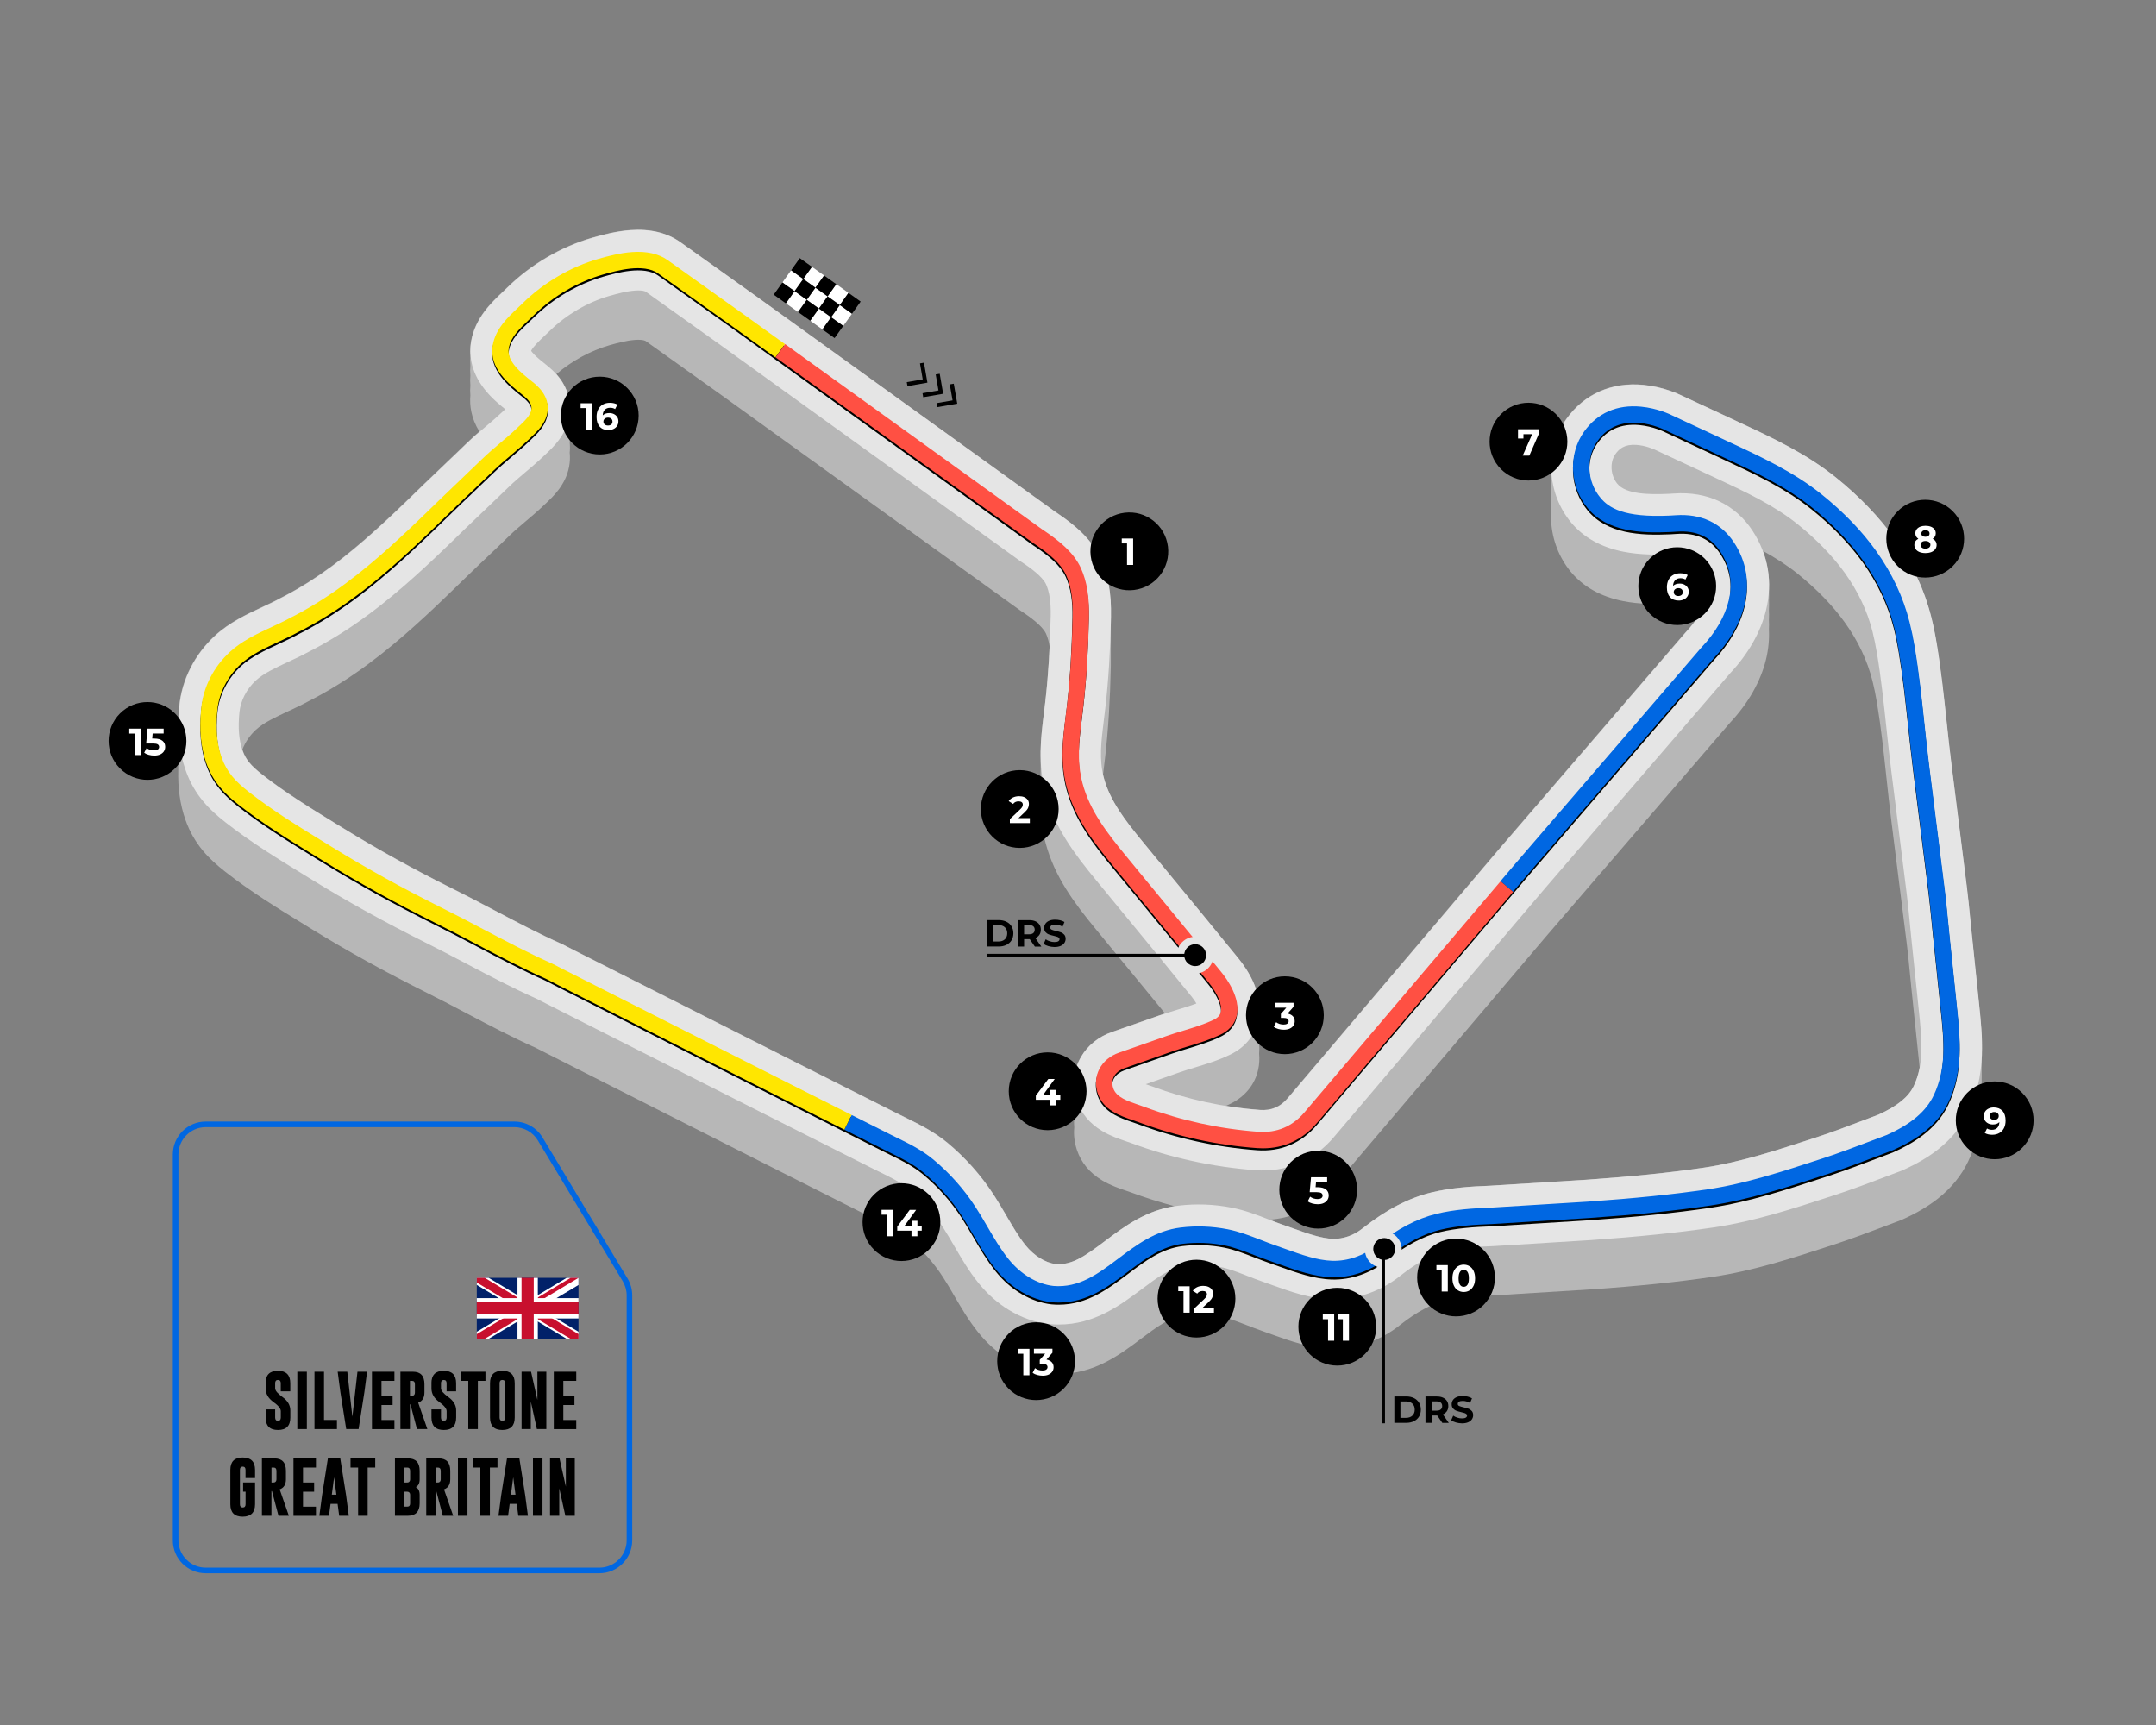 <?xml version="1.0" encoding="utf-8"?>
<!-- Generator: Adobe Illustrator 27.7.0, SVG Export Plug-In . SVG Version: 6.00 Build 0)  -->
<svg version="1.1" id="ëÎÓÈ_1" xmlns="http://www.w3.org/2000/svg" xmlns:xlink="http://www.w3.org/1999/xlink" x="0px" y="0px"
	 viewBox="0 0 5000 4000" style="enable-background:new 0 0 5000 4000;" xml:space="preserve">
<rect x="0" y="0" width="5000" height="4000" fill="#808080" stroke="none"/>
<style type="text/css">
	.st0{fill:#B7B7B7;}
	.st1{fill:#E5E5E5;}
	.st2{fill:#000200;}
	.st3{fill:#FFFFFF;}
	.st4{fill:#0067E2;}
	.st5{fill:#FFE600;}
	.st6{fill:#FF5043;}
	.st7{clip-path:url(#SVGID_00000161613672225493594700000016135229204045065109_);}
	.st8{fill:#012169;}
	.st9{clip-path:url(#SVGID_00000141441864914868451110000003207274951482431896_);}
	.st10{fill:#C8102E;}
</style>
<g>
	<g>
		<path class="st0" d="M4596,2439.2c0.9-38.1-3-75.5-6.7-111.6l-17.5-168.1c-1.1-10.8-2.2-21.9-3.3-32.7
			c-2.2-22.3-4.4-45.3-7.3-68.3c-10.8-86.9-22.6-180.8-36-287c-4.2-32.9-7.8-66.8-11.3-99.5c-6.3-58.7-12.8-119.5-22.8-179.6
			c-3.8-22.8-8-43.3-12.9-62.7c-16.3-64.3-45.1-125.6-85.6-182.2c-35.4-49.5-80.9-96.8-135.1-140.5c-68.7-55.4-146.8-91.8-222.4-127
			c-9.4-4.4-19-8.9-28.4-13.3c-16.9-8-34-15.9-50.6-23.5c-18.4-8.5-37.3-17.3-55.8-26c-8.4-4.1-44.3-20.8-89.7-25
			c-73.4-6.9-136.6,21-178,78.6c-25.1,35-37.6,78.7-35.3,122.9c0,0.3,0,0.6,0.1,0.9c-0.4,7.3-0.5,14.7-0.1,22.1c0,0.3,0,0.6,0.1,0.9
			c-0.4,7.3-0.5,14.7-0.1,22.1c0,0.3,0,0.6,0.1,0.9c-0.4,7.3-0.5,14.7-0.1,22.1c0,0.3,0,0.6,0.1,0.9c-0.4,7.3-0.5,14.7-0.1,22.1
			c0,0.3,0,0.6,0.1,0.9c-0.4,7.3-0.5,14.7-0.1,22.1c2.3,42.8,18.4,84.4,45.4,117.1c28.9,34.9,69.8,57.8,121.7,68.1
			c39.5,7.8,78.7,7.3,111.9,5.7c5.1-0.2,10.3-0.5,15.6-0.9c30.2-2.2,43.6,7.7,52.4,19.7c-8.8,16.1-20.7,32.1-35,47.3l-1.1,1.2
			l-432.4,502.3l-0.3,0.4c-20,23.5-488.8,575.9-489.4,576.6c-17.5,20.6-38,29.3-64.7,27.3c-26.1-1.9-52.2-5-78.1-9.2
			c3.4-1.5,6.8-3.1,10.2-4.8c33.9-16.6,56.8-44.7,64.3-79.1c2.8-12.7,3.3-25.2,2.2-37.3c0.7-7.8,0.7-15.5,0-23
			c0.7-7.8,0.7-15.5,0-23c0.7-7.8,0.7-15.5,0-23c0.7-7.8,0.7-15.5,0-23c5.1-53.9-27.3-103.2-48.2-128.9
			c-50.1-61.5-95.4-116.9-138.5-169.1c-16.6-20.2-33.3-40.4-49.9-60.6c-11.1-13.5-22.3-27-33.4-40.6c-41.2-50-76.5-95.8-90.6-148.9
			c-0.5-2-1-4-1.5-6c0.6-4.6,1.1-9.2,1.7-13.9c1.1-9.1,2.3-18.5,3.4-28.1c7.2-63.3,11.5-132.1,13.1-210.4c0.1-7.3,0.1-14.3,0-21.2
			c0-0.6,0-1.2,0-1.8c0.1-7.3,0.1-14.3,0-21.2c0-0.6,0-1.2,0-1.8c0.1-7.3,0.1-14.3,0-21.2c0-0.6,0-1.2,0-1.8
			c0.1-7.3,0.1-14.3,0-21.2c0-0.6,0-1.2,0-1.8c0.1-7.3,0.1-14.3,0-21.2c0-0.6,0-1.2,0-1.8c1.1-53.1-6.2-95.3-23-132.6
			c-21.6-48.2-62.5-80.7-99.6-106.1c-2.2-1.5-4.6-3.1-7-4.7l-694-500.2l-0.3-0.2c0,0-172.8-123.2-174.4-124.4
			c-30.9-22-70-31.5-116.3-28.1c-31.4,2.3-61.8,10.1-87.4,17.4c-72.7,20.8-142.9,61.8-197.5,115.4c-3.2,3.1-6.8,6.5-10.5,10
			c-27,25.5-64.1,60.5-73.8,114.9c-1.7,9.7-2.6,21.2-1.5,34c-0.6,7-0.7,14.7,0,23c-0.6,7-0.7,14.7,0,23c-0.6,7-0.7,14.7,0,23
			c-0.6,7-0.7,14.7,0,23c-2,22.5,1.3,52,20.9,83.7c-9.9,8.5-19.9,17.4-29.8,27l-0.2,0.2c-15.8,15.4-32.2,31-48.1,46.1
			c-15.5,14.7-31.5,29.9-47.2,45.2l-0.3,0.2c-60.6,59.1-123.3,120.2-189.5,172.4c-9.3,7.3-18.6,14.4-27.7,21.1
			c-35.2,26-71.1,48.7-106.8,67.6c-3.6,1.9-7.2,3.7-10.7,5.5l-1.2,0.6l-1.2,0.7c-12.2,6.7-26.1,13.2-40.8,20
			c-36,16.8-76.8,35.8-110.6,67.1c-46.8,43.4-76,101.1-82.1,162.3c-2,19.6-2.7,38.3-2.1,56.1c-0.2,7.8-0.2,15.5,0,23
			c-0.2,7.8-0.2,15.5,0,23c-0.2,7.8-0.2,15.5,0,23c-0.2,7.8-0.2,15.5,0,23c-1.2,42.9,4.3,81.1,16.5,115.9
			c20.6,58.4,56.2,92.2,91.7,120.1c58.7,46.2,122.6,85.4,184.4,123.3c6.3,3.9,12.6,7.7,18.9,11.6c80.9,49.7,165.7,96.7,259.3,143.5
			l0.2,0.1c31.9,15.8,64.6,33,96.1,49.6c52.5,27.7,106.9,56.3,162.7,81.2l27.2,13.9l523.4,264.6c2,1,4,2,6,3l0,0l220.4,111.1
			c6.4,3.2,12.7,6.3,18.8,9.3c26.7,13.1,49.7,24.4,68.2,39.8c30.9,25.7,57.8,55.9,79.7,89.7c8.6,13.2,16.8,27.2,25.4,42.1
			c16.6,28.4,33.7,57.9,56.3,86c20.1,25.1,43.7,46,70,62.2c29.8,18.4,61.5,29.5,94.2,33.1l1.8,0.2c6.9,0.6,13.6,0.9,20.1,0.9
			c83.1,0,142.8-45,191.4-81.6c36.2-27.2,67.4-50.8,102.4-55c26.8-3.2,54-2.2,80.7,3c19.2,3.8,40,11.9,62,20.4
			c12.1,4.7,24.6,9.6,37.6,14.1c7.1,2.4,14.5,5.1,22.2,7.9c40.6,14.6,86.6,31.1,135.7,32.5c2.2,0.1,4.4,0.1,6.6,0.1
			c54.8,0,109-19.3,153.5-54.9c38.3-30.3,72.7-48.8,105.3-56.7c33.6-8.1,71.9-10.5,108.2-11.8l0.9,0l226.4-14l0.6,0
			c111.8-7.8,202.2-17.1,284.2-29.3c95-14,187.2-44.2,276.4-73.4l6.8-2.2c40.5-13.2,79.8-28.2,117.9-42.6
			c11.1-4.2,22.6-8.6,33.9-12.8l2.1-0.8l2-0.9c33-14.8,60.3-30.9,83.2-49.1c30.7-24.4,54-53.1,69.5-85.5
			c19.1-40,29.3-83.4,31.2-132.7c0.4-10,0.4-19.9,0.2-29.7c0.2-7.7,0.2-15.4,0-23c0.2-7.7,0.2-15.4,0-23c0.2-7.7,0.2-15.4,0-23
			C4596.2,2454.5,4596.2,2446.9,4596,2439.2z M4102.5,1391.2c0.4-7.7,0.4-15.4,0-23c1.6-31.2-3.2-61.8-14.1-90.8
			c29,16.1,56.4,33.5,81.3,53.6c44.3,35.8,81.1,73.8,109.1,113c30.3,42.3,51.8,87.8,63.7,135.1c3.9,15.6,7.4,32.3,10.5,51.3
			c9.3,56.1,15.6,114.7,21.7,171.5c3.6,33.4,7.3,68,11.6,102.2c13.4,106.2,25.2,200,36,286.7c2.6,21.1,4.7,42.2,6.8,64.5
			c1.1,11,2.2,22.4,3.3,33.6l17.5,168.1c0.7,6.4,1.3,12.7,1.9,18.9c-2.8,14.6-7.1,28.7-13.7,42.3c-12.1,25.4-38.1,46.5-81.7,66.3
			c-10.8,4.1-21.7,8.2-32.3,12.2c-38.2,14.5-74.4,28.2-111.7,40.5l-6.8,2.2c-83.6,27.4-170.1,55.7-253.3,68
			c-78.4,11.6-165.2,20.5-273.2,28.1l-224.4,13.9c-43.5,1.6-89.9,4.6-135.3,15.6c-52.7,12.8-104.8,40-159.3,83.1l-0.3,0.2
			c-20.4,16.3-44.8,24.9-68.8,24.2c-26.7-0.8-60-12.7-92.3-24.3c-7.9-2.8-16.1-5.8-24.1-8.5c-9.9-3.4-20-7.3-30.7-11.5
			c23.7-1.6,46.3-6.9,67.7-15.9c30.9-13,58.3-33.4,81.4-60.6c1.5-1.8,478.6-563.8,489.2-576.4l430.2-499.7
			c41.9-44.7,70.6-95.2,83.1-146.2c5.7-23.4,7.9-46.6,6.8-69.3c0.4-7.7,0.4-15.4,0-23c0.4-7.7,0.4-15.4,0-23
			C4102.8,1406.5,4102.8,1398.9,4102.5,1391.2z M593.3,1692.4c17.7-16.4,45.3-29.3,74.5-42.9c15.8-7.3,32-14.9,48-23.6
			c3.9-2,7.9-4,11.8-6.1l0.2-0.1c41.9-22.1,83.9-48.6,124.8-78.8c10.2-7.6,20.7-15.6,31.2-23.8c72-56.7,137.4-120.5,200.6-182.1
			l0.3-0.2c15-14.7,30.7-29.5,45.9-43.9c16.3-15.4,33.1-31.4,49.5-47.5c11.7-11.4,24.7-22.4,38.4-34c13.8-11.7,28.1-23.8,42.2-37.2
			c1.4-1.3,2.8-2.6,4.2-4c18.7-17.6,47-44.1,54.9-86c2.1-11,2.5-21.9,1.4-32.7c0.8-7.7,0.8-15.4,0-23c0.8-7.7,0.8-15.4,0-23
			c0.8-7.7,0.8-15.4,0-23c0.8-7.7,0.8-15.4,0-23c2.5-24.4-2.9-48.4-15.9-70c-4.2-7-9.1-13.6-14.9-20.1
			c35.5-30.4,79.3-54.3,122.8-66.8c19.7-5.6,40.4-11,59.1-12.4c19.2-1.4,24.8,2.4,24.8,2.4c1.6,1.1,169.5,120.9,174.3,124.3
			l695,500.9l1.3,0.9l1.3,0.9c2,1.3,4,2.6,5.9,3.9c10.5,7.2,42.5,29.1,50.9,47.9c3.8,8.5,6.6,18.4,8.4,29.9
			c-2.1,44.8-5.4,86.1-9.8,125c-1,8.9-2.1,17.9-3.2,26.6c-4.4,35.2-8.9,71.1-7.8,109.1c-0.2,7.6-0.2,15.3,0,23
			c-0.2,7.6-0.2,15.3,0,23c-0.2,7.6-0.2,15.3,0,23c-0.2,7.6-0.2,15.3,0,23c-0.9,32.5,1.6,66.3,11.3,102.3
			c21.4,80.2,67.9,141.2,117.8,201.8c11.1,13.5,22.2,27,33.3,40.5c16.7,20.2,33.3,40.5,50,60.7c24.5,29.7,49.6,60.3,76,92.6
			c-3.9,1.3-7.9,2.6-11.8,4c-15.4,5.4-31.1,10.9-46.3,16.2c-21.5,7.6-43.7,15.4-64.9,22.7c-31.1,10.7-56.7,31.5-72.1,58.4
			c-12.5,21.9-17.7,46.5-15.4,71.4c-0.7,7.6-0.7,15.3,0,23c-0.7,7.6-0.7,15.3,0,23c-0.7,7.6-0.7,15.3,0,23c-0.7,7.6-0.7,15.3,0,23
			c-1.6,17.1,0.4,34.7,6.2,51.9c9.8,29.4,29.5,53.2,58.6,70.7c19.2,11.5,39.2,18.3,55.3,23.8c4.4,1.5,8.6,2.9,12.1,4.2
			c33.1,12.2,66.6,22.8,100.4,31.7c-68,10.6-117.5,47.9-161.4,81c-47.6,35.8-76.5,56.1-114.5,53.2c-24-3-49.9-19.3-69.6-43.7
			c-16.1-20-29.9-43.7-44.5-68.8c-9.1-15.6-18.5-31.8-29-47.8c-29.6-45.6-65.8-86.3-107.6-121.1c-31.3-26-65.7-42.9-96-57.8
			c-6.1-3-11.8-5.8-17.5-8.7l-220.3-111c-1.6-0.8-519.4-262.6-528.8-267.3l-30.4-15.6l-1.8-0.8c-52.2-23.2-105-51-156.1-78
			c-32.3-17-65.6-34.6-99-51.1c-89.9-45-171.2-90-248.6-137.5c-6.3-3.9-12.7-7.8-19.1-11.7c-58.4-35.8-118.8-72.9-171.1-114
			c-27.5-21.6-38.7-35.4-46.2-56.6c-0.1-0.4-0.3-0.8-0.4-1.2C568.5,1721.3,579.3,1705.4,593.3,1692.4z"/>
	</g>
	<g>
		<g>
			<path class="st1" d="M2455.2,3071.4c-6.6,0-13.3-0.3-20.1-0.9l-1.8-0.2c-32.7-3.6-64.4-14.8-94.2-33.1
				c-26.3-16.2-49.8-37.1-70-62.2c-22.6-28.1-39.7-57.5-56.3-86c-8.7-14.8-16.8-28.9-25.4-42.1c-21.9-33.8-48.8-64-79.7-89.7
				c-18.5-15.4-41.5-26.7-68.2-39.8c-6.1-3-12.4-6.1-18.8-9.3l-220.4-111.1l0,0c-2-1-4-2-6-3L1271,2329.5l-27.2-13.9
				c-55.9-24.9-110.2-53.5-162.7-81.2c-31.6-16.6-64.2-33.8-96.1-49.6l-0.2-0.1c-93.6-46.8-178.5-93.8-259.3-143.5
				c-6.3-3.9-12.6-7.7-18.9-11.6c-61.8-37.9-125.8-77.1-184.4-123.3c-35.5-27.9-71.1-61.7-91.7-120.1c-15.4-43.5-20.1-92.3-14.4-149
				c6.1-61.2,35.3-118.9,82.1-162.3c33.8-31.4,74.6-50.4,110.6-67.1c14.7-6.9,28.6-13.3,40.8-20l1.2-0.7l1.2-0.6
				c3.5-1.8,7.1-3.6,10.7-5.5c35.7-18.8,71.6-41.6,106.8-67.6c9.1-6.7,18.4-13.8,27.7-21.1c66.2-52.2,128.9-113.3,189.5-172.4
				l0.3-0.2c15.7-15.3,31.7-30.5,47.2-45.2c15.9-15.1,32.4-30.7,48.1-46.1l0.2-0.2c15.1-14.7,30.6-27.8,45.5-40.4
				c12.9-10.9,25-21.2,36.1-31.8c1.6-1.6,3.3-3.1,5-4.7c0.8-0.7,1.6-1.5,2.5-2.4c-15.4-12.4-33.1-27.4-48.1-46.6
				c-34-43.2-35.5-84.1-30.7-110.8c9.8-54.4,46.8-89.4,73.8-114.9c3.8-3.5,7.3-6.9,10.5-10c54.6-53.6,124.8-94.5,197.5-115.4
				c25.6-7.3,56-15.1,87.4-17.4c46.3-3.4,85.4,6.1,116.3,28.1c1.6,1.1,174.4,124.4,174.4,124.4l0.3,0.2l694,500.2
				c2.4,1.6,4.7,3.1,7,4.7c37.1,25.4,77.9,57.9,99.6,106.1c16.7,37.4,24,79.5,23,132.6c-1.6,78.2-5.9,147-13.1,210.4
				c-1.1,9.6-2.3,19-3.4,28.1c-6.2,49.6-11.6,92.4-0.2,134.9c14.2,53.1,49.4,98.8,90.6,148.9c11.1,13.5,22.3,27,33.4,40.6
				c16.6,20.2,33.3,40.4,49.9,60.6c43.1,52.2,88.4,107.6,138.5,169.1c22.8,28,59,83.8,46,143.2c-7.6,34.4-30.4,62.5-64.3,79.1
				c-27.7,13.6-56.1,22.2-83.5,30.5c-12.2,3.7-23.7,7.2-34.4,10.9c-15.2,5.3-30.8,10.8-45.9,16.1c-10.9,3.8-21.9,7.7-32.9,11.6
				c4.9,1.7,9.9,3.4,14.9,5.2c80.9,30,165,48.3,249.7,54.6c26.6,1.9,47.2-6.7,64.7-27.3c0.6-0.8,469.5-553.1,489.4-576.6l0.3-0.4
				l432.4-502.3l1.1-1.2c25.5-27,43.3-57,50-84.4c6.6-27.1,2.6-51.4-12.4-74.2c-8.9-13.6-21.7-25.8-55-23.4
				c-5.3,0.4-10.6,0.7-15.6,0.9c-33.2,1.5-72.5,2.1-111.9-5.7c-51.9-10.3-92.9-33.2-121.7-68.1c-27-32.6-43.1-74.2-45.4-117.1
				c-2.4-44.3,10.1-87.9,35.3-122.9c41.4-57.6,104.6-85.5,178-78.6c45.4,4.3,81.3,20.9,89.7,25c18.5,8.7,37.4,17.5,55.8,26
				c16.6,7.7,33.7,15.6,50.6,23.5c9.4,4.4,19.1,8.9,28.4,13.3c75.5,35.2,153.6,71.6,222.4,127c54.2,43.7,99.6,91,135.1,140.5
				c40.5,56.6,69.3,117.9,85.6,182.2c4.9,19.4,9.1,39.8,12.9,62.7c10,60.1,16.5,120.8,22.8,179.6c3.5,32.8,7.1,66.7,11.3,99.5
				c13.4,106.3,25.2,200.2,36,287c2.9,23,5.1,46,7.3,68.3c1,10.8,2.1,21.9,3.3,32.7l17.5,168.1c4,38.3,8.1,77.8,6.5,118.3
				c-1.9,49.3-12.1,92.7-31.2,132.7c-15.4,32.3-38.8,61.1-69.5,85.5c-22.9,18.2-50.2,34.3-83.2,49.1l-2,0.9l-2.1,0.8
				c-11.3,4.2-22.8,8.6-33.9,12.8c-38.1,14.4-77.4,29.4-117.9,42.6l-6.8,2.2c-89.2,29.2-181.4,59.4-276.4,73.4
				c-82.1,12.1-172.4,21.4-284.2,29.3l-0.6,0l-226.4,14l-0.9,0c-36.4,1.3-74.7,3.7-108.2,11.8c-32.6,7.9-67,26.5-105.3,56.7
				c-44.4,35.5-98.7,54.9-153.5,54.9c-2.2,0-4.4,0-6.6-0.1c-49-1.4-95.1-17.9-135.7-32.5c-7.8-2.8-15.1-5.4-22.2-7.9
				c-13-4.5-25.5-9.3-37.6-14.1c-22-8.6-42.8-16.7-62-20.4c-26.7-5.2-53.9-6.2-80.7-3c-35,4.2-66.2,27.8-102.4,55
				C2598,3026.4,2538.3,3071.4,2455.2,3071.4z M2447.9,2931.1c38,2.9,66.9-17.3,114.5-53.2c45.7-34.4,97.5-73.4,169.8-82.1
				c41.4-5,83.3-3.5,124.4,4.6c31.5,6.2,60.4,17.4,85.9,27.4c11.3,4.4,21.9,8.5,32.2,12.1c8.1,2.8,16.2,5.7,24.1,8.5
				c32.2,11.6,65.6,23.6,92.3,24.3c23.9,0.7,48.4-7.9,68.8-24.2l0.3-0.2c54.5-43.1,106.6-70.3,159.3-83.1
				c45.4-11,91.8-14,135.3-15.6l224.4-13.9c108-7.6,194.9-16.5,273.2-28.1c83.2-12.3,169.7-40.6,253.3-68l6.8-2.2
				c37.4-12.2,73.5-25.9,111.7-40.5c10.5-4,21.4-8.1,32.3-12.2c43.6-19.8,69.6-40.9,81.7-66.3c24.7-51.7,18.7-109.4,11.7-176.2
				l-17.5-168.1c-1.2-11.3-2.3-22.6-3.3-33.6c-2.2-22.3-4.2-43.4-6.8-64.5c-10.8-86.8-22.5-180.6-36-286.7
				c-4.3-34.2-8-68.8-11.6-102.2c-6.1-56.7-12.3-115.4-21.7-171.5c-3.2-19-6.6-35.7-10.5-51.3c-12-47.3-33.4-92.7-63.7-135.1
				c-28.1-39.2-64.8-77.2-109.1-113c-55.4-44.7-122.5-76-193.6-109.1c-9.5-4.4-19.3-9-29-13.5c-16.5-7.8-33.4-15.6-49.7-23.1
				c-18.8-8.7-38.3-17.7-57.5-26.8l-1.9-0.9c-2.9-1.3-21.7-9.8-43.2-11.2c-27.9-1.8-40,9.6-48.2,21.1c-13.8,19.2-11.9,49.6,4.3,69.2
				c20.3,24.5,74.4,25.3,119.3,23.2c3.9-0.2,8-0.4,12.1-0.7c77.3-5.5,141.9,25.1,182,86.2c36.4,55.5,47.2,119.2,31.4,184.2
				c-12.4,50.9-41.2,101.5-83.1,146.2l-430.2,499.7c-10.7,12.6-487.7,574.6-489.2,576.4c-23.1,27.2-50.5,47.6-81.4,60.6
				c-31,13.1-64.7,18.4-100.3,15.8c-97.9-7.2-194.9-28.3-288.2-62.9c-3.6-1.3-7.7-2.7-12.1-4.2c-16.1-5.5-36.2-12.3-55.3-23.8
				c-29.1-17.5-48.8-41.2-58.6-70.7c-11.4-34.2-8.2-69.8,9.3-100.2c15.4-27,41-47.7,72.1-58.4c21.2-7.3,43.4-15.1,64.9-22.7
				c15.2-5.4,30.9-10.9,46.3-16.2c13.3-4.6,26.7-8.7,39.7-12.7c15.9-4.8,31.2-9.5,45-14.7c-2.7-4.6-6.3-10-10.9-15.7
				c-49.9-61.3-95-116.4-137.9-168.4c-16.7-20.2-33.3-40.5-50-60.7c-11.1-13.5-22.2-27-33.3-40.5c-49.9-60.6-96.4-121.6-117.8-201.8
				c-18.4-68.9-10.8-129.6-3.4-188.4c1.1-8.7,2.2-17.8,3.2-26.6c6.7-58.9,10.7-123.4,12.2-197.3c0.6-31.3-2.9-55-10.8-72.6
				c-8.4-18.8-40.4-40.7-50.9-47.9c-1.9-1.3-3.8-2.6-5.9-3.9l-1.3-0.9l-1.3-0.9l-695-500.9c-4.8-3.4-172.7-123.2-174.3-124.3
				c0,0-5.6-3.8-24.8-2.4c-18.7,1.4-39.4,6.7-59.1,12.4c-50,14.3-100.3,43.7-138,80.7c-4.2,4.1-8.4,8.1-12.5,11.9
				c-10.9,10.3-26.7,25.2-31.1,34.7c1.3,1.9,3.7,5,8,9.4c7.6,7.6,17.3,15.3,26.7,22.8l0.9,0.7c16.9,13.5,29,26.7,38,41.7
				c14.7,24.5,19.7,52,14.5,79.7c-7.9,41.9-36.2,68.4-54.9,86c-1.4,1.3-2.9,2.7-4.2,4c-14.1,13.4-28.3,25.5-42.2,37.2
				c-13.7,11.6-26.7,22.6-38.4,34c-16.5,16.1-33.3,32.1-49.5,47.5c-15.2,14.4-30.8,29.3-45.9,43.9l-0.3,0.2
				c-63.2,61.6-128.6,125.4-200.6,182.1c-10.4,8.2-20.9,16.2-31.2,23.8c-40.9,30.2-82.9,56.7-124.8,78.8l-0.2,0.1
				c-3.9,2.1-7.9,4.1-11.8,6.1c-15.9,8.7-32.2,16.3-48,23.6c-29.2,13.6-56.8,26.5-74.5,42.9c-21.5,19.9-35.3,46.7-38,73.6
				c-3.6,35.8-1.3,64.7,7.1,88.5c7.5,21.3,18.7,35,46.2,56.6c52.3,41.1,112.7,78.2,171.1,114c6.4,3.9,12.7,7.8,19.1,11.7
				c77.3,47.6,158.6,92.6,248.6,137.5c33.4,16.6,66.8,34.1,99,51.1c51.1,26.9,103.9,54.8,156.1,78l1.8,0.8l30.4,15.6
				c9.4,4.8,527.2,266.5,528.8,267.3l220.3,111c5.7,2.9,11.4,5.7,17.5,8.7c30.3,14.9,64.7,31.8,96,57.8
				c41.8,34.7,78,75.5,107.6,121.1c10.4,16.1,19.8,32.2,29,47.8c14.6,25.1,28.5,48.8,44.5,68.8
				C2398,2911.8,2423.9,2928.1,2447.9,2931.1z"/>
		</g>
	</g>
	<g>
		<path class="st2" d="M2455.3,3025.4c-5.2,0-10.4-0.2-15.8-0.7l-0.5,0c-47.8-5.3-95.2-33.2-130-76.6c-20.2-25.2-36.4-52.9-52-79.7
			c-8.6-14.7-17.4-29.9-26.7-44.2c-24.7-38.1-55-72.1-89.9-101.1c-23.2-19.3-50-32.4-78.4-46.4c-6-2.9-12.2-6-18.3-9.1l-220.4-111.1
			l0,0c-1.5-0.7-3.4-1.7-6-3l-523.1-264.4l-28.4-14.6c-54.8-24.4-108.8-52.8-161-80.3c-31.8-16.8-64.8-34.1-97.3-50.2
			c-92.4-46.2-175.9-92.4-255.5-141.4c-6.3-3.9-12.6-7.8-19-11.6c-60.6-37.2-123.2-75.6-179.6-119.9c-34-26.7-59.8-53.4-75.1-97
			c-12.8-36.3-16.7-77.8-11.7-126.9c4.9-48.8,28.3-95,66-130c27.9-25.9,63.3-42.4,97.4-58.3c15.5-7.2,30.2-14,43.9-21.6l0.7-0.4
			c3.8-1.9,7.7-3.9,11.6-5.9c37.9-20,76.1-44.1,113.4-71.7c9.5-7,19.3-14.5,29-22.1c68.3-53.8,132-115.9,193.6-175.9l0.3-0.3
			c15.5-15.1,31.4-30.2,46.7-44.7c16-15.2,32.6-31,48.6-46.6c14-13.6,28.7-26.1,43-38.2c12.8-10.9,26.1-22.1,38.3-33.8
			c1.5-1.5,3.1-2.9,4.7-4.5c12.1-11.3,25.8-24.2,28.3-37.5c2.2-11.7-3.7-21.9-20.5-35.2l-0.9-0.7c-30.8-24.5-77.5-61.5-68-114.5
			c6.8-37.9,34.3-63.9,58.6-86.8c3.9-3.7,7.7-7.2,11.2-10.7c48.7-47.7,111.1-84.2,175.8-102.7c24.3-6.9,50.4-13.6,77.1-15.6
			c34.1-2.5,62.1,3.8,83,18.7c1.6,1.1,174.4,124.4,174.4,124.4l694.9,500.9c2.4,1.6,4.8,3.2,7.1,4.7c31.2,21.4,65.4,48.2,81.8,84.9
			c13.5,30.2,19.4,65.4,18.5,110.8c-1.5,76.6-5.7,143.9-12.8,205.6c-1.1,9.3-2.2,18.6-3.3,27.5c-6.6,52.6-12.8,102.3,1.1,154.4
			c16.8,63,55.5,113.4,100.5,168.1c11.1,13.5,22.3,27,33.4,40.6c16.6,20.2,33.3,40.4,49.9,60.6c43,52.2,88.2,107.4,138.3,168.9
			c13.7,16.8,44.5,60.1,35.7,100c-2.9,13.4-11.7,31.9-36.9,44.2c-24.1,11.8-50.4,19.8-75.9,27.6c-12.7,3.9-24.7,7.5-36.3,11.6
			c-15.2,5.3-30.9,10.8-46.1,16.2c-21.6,7.6-44,15.5-65.4,22.9c-18.5,6.4-33.7,23.2-26,46.4c7,20.9,33,29.8,58.3,38.5
			c4.8,1.6,9.7,3.3,14.3,5c85.4,31.7,174.2,51,263.7,57.6c43,3.2,79.1-12.1,107.3-45.2c0.6-0.8,469.5-553.1,489.4-576.6l0.1-0.1
			l431.6-501.4l0.3-0.3c32-33.8,53.6-70.9,62.5-107.4c10-41,3.5-79.5-19.3-114.2c-22.6-34.4-55.7-49.6-101.3-46.3
			c-4.9,0.3-9.7,0.6-14.4,0.9c-69.6,3.2-146.9-0.8-192-55.4c-42.1-50.9-45.5-125.7-8-177.8c30.8-42.9,76.3-62.8,131.7-57.5
			c38.3,3.6,68.5,18.3,72.3,20.2c18.8,8.9,38,17.8,56.6,26.4c16.5,7.6,33.5,15.5,50.2,23.4c9.5,4.5,19.2,9,28.6,13.4
			c72.8,33.9,148,68.9,211.9,120.5c50.6,40.8,92.9,84.7,125.6,130.5c36.8,51.4,62.9,106.9,77.6,165c4.5,18,8.5,37.1,12.1,58.5
			c9.8,58.6,16.2,118.6,22.4,176.6c3.5,33,7.2,67.2,11.4,100.5c13.4,106.2,25.2,200.1,36,286.9c2.8,22.3,5,45,7.1,66.9
			c1.1,10.8,2.1,22.1,3.3,33l17.5,168.1c7.6,73.5,15.5,149.4-19.9,223.8c-28.8,60.3-86.6,91.7-127.5,110l-1.1,0.5
			c-11.4,4.3-22.9,8.6-34.1,12.9c-37.5,14.2-76.3,29-115.6,41.8l-6.8,2.2c-87.2,28.5-177.3,58.1-268,71.5
			c-80.8,11.9-169.8,21.1-280.3,28.8l-0.2,0l-225.8,14l-0.2,0c-39.1,1.4-80.4,4-118.4,13.2c-39.9,9.7-80.8,31.4-125,66.4
			c-36.8,29.4-81.9,45-126.9,43.7c-40.9-1.2-82.8-16.2-119.9-29.5c-7.9-2.9-15.5-5.6-22.9-8.1c-12-4.1-24-8.8-35.7-13.3
			c-24.2-9.4-47-18.3-70.7-23c-32-6.3-64.5-7.5-96.6-3.6c-48.6,5.9-86.7,34.5-126.9,64.9C2569.3,2989.1,2521.2,3025.4,2455.3,3025.4
			z M2442.9,2986.8c59.6,5,103.6-28.1,150.2-63.2c42.5-32,86.5-65.2,145.2-72.3c36.1-4.4,72.6-3,108.5,4c27,5.3,52.5,15.2,77.2,24.9
			c11.8,4.6,22.9,8.9,34.2,12.8c7.7,2.6,15.7,5.5,23.4,8.3c36,12.9,73.2,26.3,108.1,27.3c36,1,72.3-11.6,102.1-35.4l0.1-0.1
			c48.6-38.5,94.3-62.5,139.7-73.5c41.2-10,84.8-12.8,125.7-14.3l225.2-13.9c109.5-7.7,197.6-16.7,277.4-28.5
			c87.5-12.9,176-41.9,261.7-70l6.8-2.2c38.5-12.6,76.9-27.2,114-41.3c11-4.2,22.4-8.5,33.6-12.7c56.1-25.2,90.5-54.3,108.2-91.5
			c30.9-64.7,23.9-132.1,16.4-203.5l-17.5-168.1c-1.2-11.1-2.3-22.4-3.3-33.3c-2.1-21.7-4.3-44.1-7-65.9
			c-10.8-86.8-22.6-180.7-36-286.8c-4.3-33.7-7.9-68-11.5-101.2c-6.1-57.5-12.5-116.9-22.1-174.4c-3.4-20.4-7.1-38.5-11.4-55.4
			c-13.5-53.5-37.7-104.7-71.7-152.2c-30.8-43-70.7-84.4-118.6-123c-60.3-48.6-133.4-82.7-204.1-115.6c-9.4-4.4-19.2-9-28.8-13.5
			c-16.6-7.8-33.6-15.7-50-23.3c-18.7-8.7-38.1-17.7-57.2-26.7l-0.6-0.3c-0.2-0.1-26.8-13.5-59.8-16.4c-41.3-3.6-73.7,10.5-96.2,42
			c-27.5,38.3-24.8,93.6,6.5,131.4c34.4,41.7,100.7,44.4,161,41.6c4.3-0.2,8.9-0.5,13.4-0.8c58.8-4.2,105.8,17.7,135.7,63.4
			c28.4,43.3,36.9,93.2,24.4,144.1c-10.4,42.7-35.1,85.6-71.5,124.1l-431,500.7c-6.1,7.2-488.4,575.4-489.4,576.6
			c-35.9,42.3-84,62.6-139,58.5c-93.1-6.8-185.4-27-274.2-59.9c-4.2-1.6-8.7-3.1-13.4-4.7c-30.8-10.5-69.1-23.6-82-62.4
			c-13.4-40.1,7.5-79.8,49.6-94.4c21.3-7.4,43.6-15.2,65.2-22.8c15.2-5.3,30.9-10.9,46.2-16.2c12.4-4.3,25.3-8.2,37.8-12
			c24.1-7.3,48.9-14.9,70.3-25.3c12.6-6.1,15.4-13.3,16.5-18.2c3.5-16-7.5-42.6-28.1-67.9c-50-61.4-95.2-116.6-138.1-168.7
			c-16.7-20.2-33.3-40.4-50-60.7c-11.1-13.5-22.2-27-33.4-40.5c-46.2-56.1-89.2-112.2-107.9-182.5c-15.8-59.3-9.1-112.5-2.1-168.9
			c1.1-8.9,2.3-18,3.3-27.1c6.9-60.5,11-126.6,12.5-202c0.8-39.5-4-69.5-15.2-94.5c-12.6-28.1-41.8-50.7-68.6-69.1
			c-2.2-1.5-4.4-3-6.8-4.5l-0.7-0.5L1701,763.5c0,0-172.7-123.2-174.3-124.3c-34.1-24.3-97.2-6.3-127.6,2.4
			c-58.7,16.8-115.4,49.9-159.7,93.3c-3.8,3.8-7.9,7.6-11.8,11.2c-21,19.8-42.7,40.3-47.3,65.9c-5.5,30.6,27.6,56.9,54.2,78l0.9,0.7
			c10.3,8.2,41.5,33,34.2,72c-4.8,25.5-24.1,43.6-39.7,58.2c-1.5,1.4-3,2.9-4.5,4.3c-13,12.4-26.7,24-40,35.3
			c-13.8,11.7-28.1,23.8-41.1,36.4c-16.2,15.8-32.9,31.6-49,47c-15.3,14.5-31.1,29.5-46.3,44.4l-0.3,0.3
			c-62.3,60.7-126.7,123.5-196.6,178.6c-10,7.9-20.1,15.6-29.9,22.8c-38.8,28.7-78.6,53.8-118.3,74.7c-4,2.1-8,4.2-12,6.1
			c-14.7,8.1-30.5,15.5-45.8,22.6c-31.5,14.7-64.1,29.8-87.6,51.7c-30.5,28.3-50.2,66.9-54.1,105.9c-4.3,43.4-1.1,79.6,9.8,110.5
			c12.4,35,33.2,56.5,62.8,79.7c54.6,43,116.3,80.8,175.9,117.4c6.4,3.9,12.7,7.8,19,11.7c78.6,48.4,161.2,94.1,252.5,139.7
			c32.9,16.3,66,33.7,98.1,50.6c51.8,27.3,105.4,55.5,159.2,79.4l0.9,0.5l28.9,14.8c8,4,527.8,266.8,528.9,267.3l220.4,111.1
			c6,3,12.1,6,18,8.9c29.1,14.3,59.3,29.1,85.9,51.3c37.8,31.5,70.6,68.3,97.4,109.6c9.8,15,18.9,30.6,27.7,45.7
			c15.6,26.8,30.4,52.1,48.8,75.1C2367.1,2959.8,2405.1,2982.6,2442.9,2986.8z"/>
	</g>
	<g>
		<g>
			<g>
				
					<rect x="1820.7" y="633" transform="matrix(0.581 -0.814 0.814 0.581 241.396 1769.252)" class="st3" width="34.7" height="34.7"/>
			</g>
			<g>
				
					<rect x="1869" y="624.9" transform="matrix(0.581 -0.814 0.814 0.581 268.267 1805.22)" class="st3" width="34.7" height="34.7"/>
			</g>
			<g>
				
					<rect x="1828.8" y="681.3" transform="matrix(0.581 -0.814 0.814 0.581 205.425 1796.122)" class="st3" width="34.7" height="34.7"/>
			</g>
			<g>
				
					<rect x="1877.1" y="673.2" transform="matrix(0.581 -0.814 0.814 0.581 232.3 1832.097)" class="st3" width="34.7" height="34.7"/>
			</g>
			<g>
				
					<rect x="1925.5" y="665.1" transform="matrix(0.581 -0.814 0.814 0.581 259.169 1868.062)" class="st3" width="34.7" height="34.7"/>
			</g>
			<g>
				
					<rect x="1885.2" y="721.6" transform="matrix(0.581 -0.814 0.814 0.581 196.327 1858.964)" class="st3" width="34.7" height="34.7"/>
			</g>
			<g>
				
					<rect x="1933.6" y="713.5" transform="matrix(0.581 -0.814 0.814 0.581 223.199 1894.934)" class="st3" width="34.7" height="34.7"/>
			</g>
		</g>
		<g>
			<g>
				<rect x="1840.8" y="604.8" transform="matrix(0.581 -0.814 0.814 0.581 272.815 1773.797)" width="34.7" height="34.7"/>
			</g>
			<g>
				<rect x="1800.5" y="661.2" transform="matrix(0.581 -0.814 0.814 0.581 209.974 1764.701)" width="34.7" height="34.7"/>
			</g>
			<g>
				<rect x="1848.9" y="653.1" transform="matrix(0.581 -0.814 0.814 0.581 236.845 1800.669)" width="34.7" height="34.7"/>
			</g>
			<g>
				<rect x="1897.2" y="645" transform="matrix(0.581 -0.814 0.814 0.581 263.718 1836.64)" width="34.7" height="34.7"/>
			</g>
			<g>
				<rect x="1857" y="701.5" transform="matrix(0.581 -0.814 0.814 0.581 200.88 1827.549)" width="34.7" height="34.7"/>
			</g>
			<g>
				<rect x="1905.3" y="693.4" transform="matrix(0.581 -0.814 0.814 0.581 227.748 1863.513)" width="34.7" height="34.7"/>
			</g>
			<g>
				<rect x="1953.7" y="685.3" transform="matrix(0.581 -0.814 0.814 0.581 254.625 1899.489)" width="34.7" height="34.7"/>
			</g>
			<g>
				<rect x="1913.4" y="741.7" transform="matrix(0.581 -0.814 0.814 0.581 191.78 1890.387)" width="34.7" height="34.7"/>
			</g>
		</g>
	</g>
	<g>
		<g>
			<polygon points="2172,934.8 2173.6,944.1 2220,936.1 2211.9,889.7 2202.6,891.3 2209.1,928.4 			"/>
		</g>
		<g>
			<polygon points="2141,921.1 2187.3,913.1 2179.3,866.7 2170,868.3 2176.4,905.4 2139.4,911.8 			"/>
		</g>
		<g>
			<polygon points="2102.9,886.1 2104.5,895.4 2150.8,887.3 2142.8,841 2133.5,842.6 2139.9,879.7 			"/>
		</g>
	</g>
	<g>
		<path class="st4" d="M2455.3,3020.4c-5.2,0-10.4-0.2-15.8-0.7l-0.5,0c-47.8-5.3-95.2-33.2-130-76.6c-20.2-25.2-36.4-52.9-52-79.7
			c-8.6-14.7-17.4-29.9-26.7-44.2c-24.7-38.1-55-72.1-89.9-101.1c-23.2-19.3-50-32.4-78.4-46.4c-6-2.9-12.2-6-18.3-9.1l-85.6-43.1
			l17.1-33.9l85.6,43.1c6,3,12.1,6,18,8.9c29.1,14.3,59.3,29.1,85.9,51.3c37.8,31.5,70.6,68.3,97.4,109.6
			c9.8,15,18.9,30.6,27.7,45.7c15.6,26.8,30.4,52.1,48.8,75.1c28.5,35.5,66.5,58.3,104.3,62.6c59.6,5,103.6-28.1,150.2-63.2
			c42.5-32,86.5-65.2,145.2-72.3c36.1-4.4,72.6-3,108.5,4c27,5.3,52.5,15.2,77.2,24.8c11.8,4.6,22.9,8.9,34.2,12.8
			c7.7,2.6,15.7,5.5,23.4,8.3c36,12.9,73.2,26.3,108.1,27.3c36,1,72.3-11.6,102.1-35.4l0.1-0.1c48.6-38.5,94.3-62.5,139.7-73.5
			c41.2-10,84.8-12.8,125.7-14.3l225.2-13.9c109.5-7.7,197.6-16.7,277.4-28.5c87.5-12.9,176-41.9,261.7-70l6.8-2.2
			c38.5-12.6,76.9-27.2,114-41.3c11-4.2,22.4-8.5,33.6-12.7c56.1-25.2,90.5-54.3,108.3-91.5c30.9-64.7,23.9-132.1,16.4-203.5
			l-17.5-168.1c-1.2-11.1-2.3-22.4-3.3-33.3c-2.1-21.7-4.3-44.1-7-65.9c-10.8-86.8-22.6-180.7-36-286.8c-4.3-33.7-7.9-68-11.5-101.2
			c-6.1-57.5-12.5-116.9-22.1-174.4c-3.4-20.4-7.1-38.5-11.4-55.4c-13.5-53.5-37.7-104.7-71.7-152.2c-30.8-43-70.7-84.4-118.6-123
			c-60.3-48.6-133.4-82.7-204.1-115.6c-9.4-4.4-19.2-9-28.8-13.5c-16.6-7.8-33.6-15.7-50-23.3c-18.7-8.7-38.1-17.7-57.2-26.7
			l-0.6-0.3c-0.2-0.1-26.8-13.5-59.8-16.4c-41.3-3.6-73.7,10.5-96.2,42c-27.5,38.3-24.8,93.6,6.5,131.4
			c19.3,23.4,53.6,46.6,161,41.6c4.3-0.2,8.9-0.5,13.4-0.8c58.8-4.2,105.8,17.7,135.7,63.4c28.4,43.3,36.9,93.2,24.4,144.1
			c-10.4,42.7-35.1,85.6-71.5,124.1l-431,500.7l-34.7,40.9l-29-24.6l34.8-41l431.6-501.4l0.3-0.3c32-33.8,53.6-70.9,62.5-107.4
			c10-41,3.5-79.5-19.3-114.2c-22.6-34.4-55.7-49.6-101.3-46.3c-4.9,0.3-9.7,0.6-14.4,0.9c-69.6,3.2-146.9-0.8-192-55.4
			c-42.1-50.9-45.5-125.7-8-177.8c30.8-42.9,76.3-62.8,131.7-57.5c38.3,3.6,68.5,18.3,72.3,20.2c18.8,8.9,38,17.8,56.6,26.4
			c16.5,7.6,33.5,15.5,50.2,23.4c9.5,4.5,19.2,9,28.6,13.4c72.8,33.9,148,68.9,211.9,120.5c50.6,40.8,92.9,84.7,125.6,130.5
			c36.8,51.4,62.9,106.9,77.6,165c4.5,18,8.5,37.1,12.1,58.5c9.8,58.6,16.2,118.6,22.4,176.6c3.5,33,7.2,67.2,11.4,100.5
			c13.4,106.2,25.2,200.1,36,286.9c2.8,22.3,5,45,7.1,66.9c1.1,10.8,2.1,22.1,3.3,33l17.5,168.1c7.6,73.5,15.5,149.4-19.9,223.8
			c-28.8,60.3-86.6,91.7-127.5,110l-1.1,0.5c-11.4,4.3-22.9,8.6-34.1,12.9c-37.5,14.2-76.3,29-115.6,41.8l-6.8,2.2
			c-87.2,28.5-177.3,58.1-268,71.5c-80.8,11.9-169.8,21.1-280.3,28.8l-0.2,0l-225.8,14l-0.2,0c-39.1,1.4-80.4,4-118.4,13.2
			c-39.9,9.7-80.9,31.4-125.1,66.4c-36.8,29.4-81.8,45-126.8,43.7c-40.9-1.2-82.8-16.2-119.9-29.5c-8-2.9-15.5-5.6-22.9-8.1
			c-12-4.1-24-8.8-35.7-13.3c-24.2-9.4-47-18.3-70.7-23c-32-6.3-64.5-7.5-96.6-3.6c-48.6,5.9-86.7,34.5-126.9,64.9
			C2569.3,2984.1,2521.2,3020.4,2455.3,3020.4z"/>
	</g>
	<g>
		<path class="st5" d="M1958.1,2619.5l-134.8-67.9l0,0c-1.5-0.7-3.4-1.7-6-3l-523.1-264.4l-28.4-14.6
			c-54.8-24.4-108.7-52.8-161-80.3c-31.8-16.8-64.8-34.1-97.3-50.2c-92.4-46.2-175.9-92.4-255.5-141.4c-6.3-3.9-12.6-7.8-19-11.7
			c-60.6-37.2-123.2-75.6-179.6-119.9c-34-26.7-59.8-53.4-75.1-97c-12.8-36.3-16.7-77.8-11.7-126.9c4.9-48.8,28.3-95,66-130
			c27.9-25.9,63.3-42.4,97.4-58.3c15.5-7.2,30.2-14,43.9-21.6l0.7-0.4c3.8-1.9,7.7-3.9,11.6-5.9c37.9-20,76.1-44.1,113.4-71.7
			c9.5-7,19.3-14.5,29-22.1c68.3-53.8,132-115.9,193.6-175.9l0.3-0.3c15.5-15.1,31.4-30.2,46.7-44.7c16-15.2,32.6-31,48.6-46.6
			c14-13.6,28.7-26.1,43-38.2c12.8-10.9,26.1-22.1,38.3-33.8c1.5-1.5,3.1-2.9,4.7-4.5c12.1-11.3,25.8-24.2,28.3-37.5
			c2.2-11.7-3.7-21.9-20.5-35.2l-0.9-0.7c-30.8-24.5-77.5-61.5-68-114.5c6.8-37.9,34.3-63.9,58.6-86.8c3.9-3.7,7.7-7.2,11.2-10.7
			c48.7-47.7,111.1-84.2,175.8-102.7c24.3-6.9,50.4-13.6,77.1-15.6c34.1-2.5,62.1,3.8,83,18.7c1.6,1.1,174.4,124.4,174.4,124.4
			l97.6,70.3l-22.2,30.8l-97.5-70.3l0,0c0,0-172.7-123.2-174.3-124.3c-34.1-24.3-97.2-6.3-127.6,2.4
			c-58.7,16.8-115.4,49.9-159.7,93.3c-3.8,3.8-7.9,7.6-11.8,11.2c-21,19.8-42.7,40.3-47.3,65.9c-5.5,30.6,27.6,56.9,54.2,78l0.9,0.7
			c10.3,8.2,41.5,33,34.2,72c-4.8,25.5-24.1,43.6-39.7,58.2c-1.5,1.4-3,2.9-4.5,4.3c-13,12.4-26.7,24-40,35.3
			c-13.8,11.7-28.1,23.8-41.1,36.4c-16.2,15.8-32.9,31.6-49,47c-15.3,14.5-31.1,29.5-46.3,44.4l-0.3,0.3
			c-62.3,60.7-126.7,123.5-196.6,178.6c-10,7.9-20.1,15.6-29.9,22.8c-38.8,28.7-78.6,53.8-118.3,74.7c-4,2.1-8,4.2-12,6.1
			c-14.7,8.1-30.5,15.5-45.8,22.6c-31.5,14.7-64.1,29.8-87.6,51.7c-30.5,28.3-50.2,66.9-54.1,105.9c-4.3,43.4-1.1,79.6,9.8,110.5
			c12.4,35,33.2,56.5,62.8,79.7c54.6,43,116.3,80.8,175.9,117.4c6.4,3.9,12.7,7.8,19,11.7c78.6,48.4,161.2,94.1,252.5,139.7
			c32.9,16.3,66,33.7,98.1,50.6c51.8,27.3,105.4,55.5,159.2,79.4l0.9,0.5l28.9,14.8c7.5,3.8,527.8,266.8,528.9,267.3l134.8,67.9
			L1958.1,2619.5z"/>
	</g>
	<g>
		<path class="st6" d="M2928.9,2662.8c-4.5,0-9-0.2-13.6-0.5c-93.1-6.8-185.4-27-274.2-59.9c-4.2-1.6-8.7-3.1-13.4-4.7
			c-30.8-10.5-69.1-23.6-82-62.4c-13.4-40.1,7.5-79.8,49.6-94.4c21.3-7.4,43.6-15.2,65.2-22.8c15.2-5.3,30.9-10.9,46.2-16.2
			c12.4-4.3,25.3-8.2,37.8-12c24.1-7.3,49-14.9,70.3-25.3c12.6-6.1,15.4-13.3,16.5-18.2c3.5-16-7.5-42.6-28.1-67.9
			c-50-61.4-95.2-116.6-138.1-168.7c-16.7-20.3-33.4-40.5-50.1-60.8c-11.1-13.5-22.2-26.9-33.2-40.4
			c-46.2-56.1-89.2-112.2-107.9-182.5c-15.8-59.3-9.1-112.5-2.1-168.9c1.1-8.9,2.3-18,3.3-27.1c6.9-60.5,11-126.6,12.5-202
			c0.8-39.5-4-69.5-15.2-94.5c-12.6-28.1-41.8-50.7-68.6-69.1c-2.2-1.5-4.4-3-6.8-4.5l-0.7-0.5l-597.7-430.8l22.2-30.8l597.3,430.5
			c2.4,1.6,4.8,3.2,7.1,4.7c31.2,21.4,65.4,48.2,81.8,84.9c13.5,30.2,19.4,65.4,18.5,110.8c-1.5,76.6-5.7,143.9-12.8,205.6
			c-1.1,9.3-2.2,18.6-3.3,27.5c-6.6,52.6-12.8,102.3,1.1,154.4c16.8,63,55.5,113.4,100.5,168.1c11.1,13.5,22.2,26.9,33.2,40.4
			c16.7,20.3,33.4,40.5,50.1,60.8c43,52.2,88.2,107.4,138.3,168.9c13.7,16.8,44.5,60.1,35.7,100c-2.9,13.4-11.7,31.9-36.9,44.2
			c-24.1,11.8-50.4,19.8-75.9,27.6c-12.7,3.9-24.7,7.5-36.3,11.6c-15.2,5.3-30.9,10.8-46.1,16.2c-21.6,7.6-44,15.5-65.4,22.9
			c-18.5,6.4-33.7,23.2-26,46.4c7,20.9,33,29.8,58.3,38.4c4.8,1.6,9.7,3.3,14.3,5c85.4,31.7,174.2,51,263.7,57.6
			c43,3.1,79.1-12.1,107.3-45.2l454.7-535.7l29,24.6l-454.7,535.7C3021.3,2642.6,2978.2,2662.8,2928.9,2662.8z"/>
	</g>
	<g>
		<g>
			<ellipse transform="matrix(0.993 -0.122 0.122 0.993 -136.466 329.444)" cx="2618" cy="1277.4" rx="90.2" ry="90.2"/>
		</g>
	</g>
	<g>
		<g>
			<path class="st3" d="M2627.9,1248.8v61.2h-14.2v-49.9h-12.2v-11.4H2627.9z"/>
		</g>
	</g>
	<g>
		<g>
			<circle cx="2364.9" cy="1876" r="90.2"/>
		</g>
	</g>
	<g>
		<g>
			<path class="st3" d="M2388.3,1897v11.6H2342v-9.2l23.6-22.3c2.5-2.4,4.2-4.4,5.1-6.2c0.9-1.7,1.3-3.4,1.3-5.1
				c0-2.4-0.8-4.3-2.5-5.6c-1.7-1.3-4.1-2-7.3-2c-2.7,0-5.1,0.5-7.3,1.5c-2.2,1-4,2.6-5.4,4.6l-10.3-6.6c2.4-3.6,5.7-6.3,9.9-8.4
				c4.2-2,9-3,14.4-3c4.5,0,8.5,0.7,11.9,2.2c3.4,1.5,6.1,3.6,8,6.3c1.9,2.7,2.8,5.9,2.8,9.6c0,3.3-0.7,6.4-2.1,9.4
				c-1.4,2.9-4.1,6.2-8.1,10l-14.1,13.3H2388.3z"/>
		</g>
	</g>
	<g>
		<g>
			<circle cx="2979.8" cy="2354.2" r="90.2"/>
		</g>
	</g>
	<g>
		<g>
			<path class="st3" d="M2998.3,2356.5c2.9,3.1,4.3,7,4.3,11.6c0,3.6-0.9,6.8-2.8,9.8s-4.7,5.4-8.5,7.2c-3.8,1.8-8.5,2.7-14,2.7
				c-4.3,0-8.6-0.6-12.7-1.7c-4.2-1.1-7.7-2.8-10.6-4.9l5.5-10.9c2.3,1.8,5,3.1,8.1,4.1c3.1,1,6.2,1.4,9.4,1.4
				c3.6,0,6.4-0.7,8.4-2.1c2-1.4,3.1-3.3,3.1-5.8c0-5-3.8-7.5-11.5-7.5h-6.5v-9.4l12.6-14.3h-26.1v-11.4h42.9v9.2l-13.8,15.8
				C2991.3,2351.4,2995.4,2353.4,2998.3,2356.5z"/>
		</g>
	</g>
	<g>
		<g>
			<circle cx="2429.6" cy="2530.5" r="90.2"/>
		</g>
	</g>
	<g>
		<g>
			<path class="st3" d="M2459,2550.3h-10v12.9h-13.8v-12.9h-33v-9.5l28.9-38.8h14.9l-26.8,36.8h16.4v-11.5h13.4v11.5h10V2550.3z"/>
		</g>
	</g>
	<g>
		<g>
			<ellipse transform="matrix(0.707 -0.707 0.707 0.707 -1055.121 2970.093)" cx="3057.7" cy="2758.7" rx="90.2" ry="90.2"/>
		</g>
	</g>
	<g>
		<g>
			<path class="st3" d="M3075.2,2758.2c4.1,3.4,6.2,8.1,6.2,13.8c0,3.7-0.9,7.1-2.8,10.2c-1.9,3.1-4.7,5.5-8.5,7.4
				s-8.5,2.8-14.1,2.8c-4.3,0-8.6-0.6-12.7-1.7c-4.2-1.1-7.7-2.8-10.6-4.9l5.6-10.9c2.3,1.8,5,3.1,8.1,4.1c3,1,6.2,1.4,9.4,1.4
				c3.6,0,6.4-0.7,8.4-2.1c2-1.4,3.1-3.4,3.1-5.9c0-2.6-1.1-4.6-3.2-6c-2.1-1.3-5.8-2-11.1-2h-15.7l3.1-34.5h37.4v11.4H3052l-1,11.6
				h5C3064.7,2753.1,3071,2754.8,3075.2,2758.2z"/>
		</g>
	</g>
	<g>
		<g>
			<ellipse transform="matrix(0.707 -0.707 0.707 0.707 178.537 3148.874)" cx="3890.3" cy="1358.9" rx="90.2" ry="90.2"/>
		</g>
	</g>
	<g>
		<g>
			<path class="st3" d="M3906,1355.5c3.2,1.6,5.7,3.8,7.6,6.7c1.9,2.9,2.8,6.2,2.8,10c0,4.1-1,7.7-3.1,10.8c-2,3.1-4.8,5.5-8.4,7.1
				c-3.5,1.7-7.5,2.5-11.8,2.5c-8.6,0-15.3-2.6-20.1-7.9c-4.8-5.3-7.3-12.7-7.3-22.5c0-6.9,1.3-12.9,3.9-17.8c2.6-5,6.3-8.7,11-11.3
				c4.7-2.6,10.1-3.8,16.3-3.8c3.3,0,6.4,0.4,9.4,1.1c3,0.7,5.6,1.8,7.7,3.1l-5.3,10.4c-3-2-6.9-3.1-11.5-3.1
				c-5.2,0-9.3,1.5-12.3,4.6c-3,3-4.7,7.4-4.9,13.2c3.6-3.6,8.7-5.4,15.1-5.4C3899.2,1353.1,3902.8,1353.9,3906,1355.5z
				 M3899.8,1379.6c1.9-1.6,2.8-3.9,2.8-6.6c0-2.8-1-5-2.8-6.7c-1.9-1.7-4.4-2.5-7.6-2.5c-3.1,0-5.6,0.9-7.6,2.6c-2,1.7-3,3.9-3,6.6
				s1,4.9,2.9,6.6c1.9,1.7,4.5,2.5,7.9,2.5C3895.5,1382,3897.9,1381.2,3899.8,1379.6z"/>
		</g>
	</g>
	<g>
		<g>
			<ellipse transform="matrix(0.707 -0.707 0.707 0.707 314.41 2806.707)" cx="3545.2" cy="1023.8" rx="90.2" ry="90.2"/>
		</g>
	</g>
	<g>
		<g>
			<path class="st3" d="M3569.4,995.2v9.2l-22.7,52.1h-15.4l22-49.7H3533v10h-12.6v-21.5H3569.4z"/>
		</g>
	</g>
	<g>
		<g>
			<ellipse transform="matrix(0.707 -0.707 0.707 0.707 -481.745 4032.402)" cx="4626.7" cy="2597.7" rx="90.2" ry="90.2"/>
		</g>
	</g>
	<g>
		<g>
			<path class="st3" d="M4643.9,2575.9c4.8,5.2,7.3,12.7,7.3,22.5c0,6.9-1.3,12.9-3.9,17.8c-2.6,5-6.2,8.7-11,11.3
				c-4.7,2.6-10.2,3.9-16.4,3.9c-3.3,0-6.4-0.4-9.4-1.1c-3-0.7-5.5-1.8-7.6-3.1l5.2-10.4c3,2,6.8,3.1,11.5,3.1
				c5.2,0,9.3-1.5,12.3-4.6c3-3.1,4.7-7.5,4.9-13.3c-3.7,3.7-8.8,5.5-15.2,5.5c-3.9,0-7.5-0.8-10.7-2.4c-3.2-1.6-5.7-3.8-7.6-6.7
				s-2.8-6.2-2.8-10c0-4.1,1-7.7,3.1-10.8c2-3.1,4.8-5.5,8.4-7.1c3.5-1.7,7.4-2.5,11.8-2.5C4632.3,2568,4639,2570.7,4643.9,2575.9z
				 M4632.4,2594.3c2-1.7,2.9-3.9,2.9-6.6c0-2.7-1-4.9-2.8-6.6c-1.9-1.7-4.5-2.5-7.8-2.5c-3,0-5.5,0.8-7.4,2.5
				c-1.9,1.6-2.8,3.8-2.8,6.6c0,2.8,0.9,5,2.8,6.7c1.9,1.7,4.4,2.5,7.6,2.5C4627.9,2596.9,4630.4,2596.1,4632.4,2594.3z"/>
		</g>
	</g>
	<g>
		<g>
			<ellipse transform="matrix(0.707 -0.707 0.707 0.707 -1105.378 3255.827)" cx="3377.4" cy="2962.2" rx="90.2" ry="90.2"/>
		</g>
	</g>
	<g>
		<g>
			<path class="st3" d="M3357.6,2933.6v61.2h-14.2V2945h-12.2v-11.4H3357.6z"/>
		</g>
		<g>
			<path class="st3" d="M3381,2992.1c-4-2.5-7.1-6.1-9.3-10.9s-3.4-10.4-3.4-17s1.1-12.3,3.4-17s5.4-8.4,9.3-10.9
				c4-2.5,8.5-3.8,13.6-3.8c5.1,0,9.6,1.3,13.6,3.8c4,2.5,7.1,6.1,9.3,10.9s3.4,10.4,3.4,17s-1.1,12.3-3.4,17s-5.4,8.4-9.3,10.9
				c-4,2.5-8.5,3.8-13.6,3.8C3389.5,2995.9,3385,2994.6,3381,2992.1z M3403.3,2979.1c2.1-3.2,3.2-8.2,3.2-14.9s-1.1-11.7-3.2-14.9
				c-2.1-3.2-5.1-4.8-8.8-4.8c-3.7,0-6.6,1.6-8.7,4.8c-2.1,3.2-3.2,8.2-3.2,14.9s1.1,11.7,3.2,14.9c2.1,3.2,5,4.8,8.7,4.8
				C3398.3,2983.9,3401.2,2982.3,3403.3,2979.1z"/>
		</g>
	</g>
	<g>
		<g>
			<circle cx="3101.3" cy="3076.4" r="90.2"/>
		</g>
	</g>
	<g>
		<g>
			<path class="st3" d="M3094.1,3047.7v61.2h-14.2v-49.9h-12.2v-11.4H3094.1z"/>
		</g>
		<g>
			<path class="st3" d="M3128.4,3047.7v61.2h-14.2v-49.9H3102v-11.4H3128.4z"/>
		</g>
	</g>
	<g>
		<g>
			<circle cx="2774.8" cy="3011.3" r="90.2"/>
		</g>
	</g>
	<g>
		<g>
			<path class="st3" d="M2758.9,2982.7v61.2h-14.2v-49.9h-12.2v-11.4H2758.9z"/>
		</g>
		<g>
			<path class="st3" d="M2815.3,3032.4v11.6H2769v-9.2l23.6-22.3c2.5-2.4,4.2-4.4,5.1-6.2c0.9-1.7,1.3-3.4,1.3-5.1
				c0-2.4-0.8-4.3-2.5-5.6c-1.7-1.3-4.1-2-7.3-2c-2.7,0-5.1,0.5-7.3,1.5c-2.2,1-4,2.6-5.4,4.6l-10.3-6.6c2.4-3.6,5.7-6.3,9.9-8.4
				c4.2-2,9-3,14.4-3c4.5,0,8.5,0.7,11.9,2.2c3.4,1.5,6.1,3.6,8,6.3s2.8,5.9,2.8,9.6c0,3.3-0.7,6.4-2.1,9.4s-4.1,6.2-8.1,10
				l-14.1,13.3H2815.3z"/>
		</g>
	</g>
	<g>
		<g>
			<ellipse transform="matrix(0.707 -0.707 0.707 0.707 -1527.966 2623.982)" cx="2403.4" cy="3156.4" rx="90.2" ry="90.2"/>
		</g>
	</g>
	<g>
		<g>
			<path class="st3" d="M2387.4,3127.8v61.2h-14.2v-49.9H2361v-11.4H2387.4z"/>
		</g>
		<g>
			<path class="st3" d="M2439.1,3158.7c2.9,3.1,4.3,7,4.3,11.6c0,3.6-0.9,6.8-2.8,9.8c-1.9,3-4.7,5.4-8.5,7.2
				c-3.8,1.8-8.5,2.7-14,2.7c-4.3,0-8.6-0.6-12.7-1.7c-4.2-1.1-7.7-2.8-10.6-4.9l5.5-10.9c2.3,1.8,5,3.1,8.1,4.1
				c3.1,1,6.2,1.4,9.4,1.4c3.6,0,6.4-0.7,8.4-2.1c2-1.4,3.1-3.3,3.1-5.8c0-5-3.8-7.5-11.5-7.5h-6.5v-9.4l12.6-14.3h-26.1v-11.4h42.9
				v9.2l-13.8,15.8C2432.1,3153.6,2436.2,3155.6,2439.1,3158.7z"/>
		</g>
	</g>
	<g>
		<g>
			<ellipse transform="matrix(0.707 -0.707 0.707 0.707 -1391.508 2308.683)" cx="2091.1" cy="2834" rx="90.2" ry="90.2"/>
		</g>
	</g>
	<g>
		<g>
			<path class="st3" d="M2070.8,2805.4v61.2h-14.2v-49.9h-12.2v-11.4H2070.8z"/>
		</g>
		<g>
			<path class="st3" d="M2137.6,2853.8h-10v12.9h-13.8v-12.9h-33v-9.5l28.9-38.8h14.9l-26.8,36.8h16.4v-11.5h13.4v11.5h10V2853.8z"
				/>
		</g>
	</g>
	<g>
		<g>
			<ellipse transform="matrix(0.707 -0.707 0.707 0.707 -1114.773 745.312)" cx="342.3" cy="1718.3" rx="90.2" ry="90.2"/>
		</g>
	</g>
	<g>
		<g>
			<path class="st3" d="M326.1,1689.7v61.2H312v-49.9h-12.2v-11.4H326.1z"/>
		</g>
		<g>
			<path class="st3" d="M376.9,1717.9c4.1,3.4,6.2,8.1,6.2,13.8c0,3.7-0.9,7.1-2.8,10.2c-1.9,3.1-4.7,5.5-8.5,7.4
				c-3.8,1.8-8.5,2.8-14.1,2.8c-4.3,0-8.6-0.6-12.7-1.7c-4.2-1.1-7.7-2.8-10.6-4.9l5.6-10.9c2.3,1.8,5,3.1,8.1,4.1
				c3,1,6.2,1.4,9.4,1.4c3.6,0,6.4-0.7,8.4-2.1c2-1.4,3.1-3.4,3.1-5.9c0-2.6-1.1-4.6-3.2-6s-5.8-2-11.1-2h-15.7l3.1-34.5h37.4v11.4
				h-25.5l-1,11.6h5C366.5,1712.7,372.8,1714.4,376.9,1717.9z"/>
		</g>
	</g>
	<g>
		<g>
			<circle cx="1390.9" cy="963.6" r="90.2"/>
		</g>
	</g>
	<g>
		<g>
			<path class="st3" d="M1372.9,935v61.2h-14.2v-49.9h-12.2V935H1372.9z"/>
		</g>
		<g>
			<path class="st3" d="M1423.8,960.2c3.2,1.6,5.7,3.8,7.6,6.7c1.9,2.9,2.8,6.2,2.8,10c0,4.1-1,7.7-3.1,10.8c-2,3.1-4.8,5.5-8.4,7.1
				c-3.5,1.7-7.5,2.5-11.8,2.5c-8.6,0-15.3-2.6-20.1-7.9c-4.8-5.3-7.3-12.8-7.3-22.5c0-6.9,1.3-12.9,3.9-17.8c2.6-5,6.3-8.7,11-11.3
				c4.7-2.6,10.1-3.8,16.3-3.8c3.3,0,6.4,0.4,9.4,1.1c3,0.7,5.6,1.8,7.7,3.1l-5.3,10.4c-3-2-6.9-3.1-11.5-3.1
				c-5.2,0-9.3,1.5-12.3,4.5c-3,3-4.7,7.4-4.9,13.2c3.6-3.6,8.7-5.4,15.1-5.4C1417,957.8,1420.6,958.6,1423.8,960.2z M1417.6,984.3
				c1.9-1.6,2.8-3.9,2.8-6.7c0-2.8-1-5-2.8-6.7c-1.9-1.7-4.4-2.5-7.6-2.5c-3.1,0-5.6,0.9-7.6,2.6c-2,1.7-3,3.9-3,6.6
				c0,2.7,1,4.9,2.9,6.6c1.9,1.7,4.5,2.5,7.9,2.5C1413.2,986.7,1415.7,985.9,1417.6,984.3z"/>
		</g>
	</g>
	<g>
		<g>
			<circle class="st1" cx="2771.7" cy="2214.9" r="42.7"/>
		</g>
	</g>
	<g>
		<g>
			<circle cx="2771.7" cy="2214.9" r="25.4"/>
		</g>
	</g>
	<g>
		<g>
			<rect x="2288.6" y="2211.8" width="483.2" height="6.2"/>
		</g>
	</g>
	<g>
		<g>
			<path d="M2288.6,2133.6h27.8c6.6,0,12.5,1.3,17.6,3.8c5.1,2.5,9.1,6.1,11.9,10.7c2.8,4.6,4.2,10,4.2,16.1
				c0,6.1-1.4,11.5-4.2,16.1c-2.8,4.6-6.8,8.2-11.9,10.7c-5.1,2.5-11,3.8-17.6,3.8h-27.8V2133.6z M2315.7,2183.2
				c6.1,0,11-1.7,14.7-5.1c3.6-3.4,5.5-8,5.5-13.9c0-5.8-1.8-10.5-5.5-13.9c-3.6-3.4-8.5-5.1-14.7-5.1h-13v38H2315.7z"/>
		</g>
		<g>
			<path d="M2399.9,2194.9l-11.8-17.1h-0.7H2375v17.1h-14.2v-61.2h26.5c5.4,0,10.1,0.9,14.1,2.7c4,1.8,7.1,4.4,9.2,7.7
				c2.2,3.3,3.2,7.3,3.2,11.8s-1.1,8.5-3.3,11.8c-2.2,3.3-5.3,5.8-9.3,7.6l13.7,19.7H2399.9z M2396.3,2147.9
				c-2.2-1.8-5.5-2.8-9.7-2.8H2375v21.4h11.6c4.3,0,7.5-0.9,9.7-2.8c2.2-1.9,3.3-4.5,3.3-7.9
				C2399.6,2152.4,2398.5,2149.8,2396.3,2147.9z"/>
		</g>
		<g>
			<path d="M2431.2,2193.9c-4.5-1.3-8.1-3-10.9-5.1l4.8-10.7c2.6,1.9,5.7,3.5,9.4,4.6c3.6,1.2,7.2,1.8,10.9,1.8c4,0,7-0.6,8.9-1.8
				c1.9-1.2,2.9-2.8,2.9-4.8c0-1.5-0.6-2.7-1.7-3.6c-1.1-1-2.6-1.7-4.4-2.3c-1.8-0.6-4.2-1.2-7.2-1.9c-4.7-1.1-8.5-2.2-11.5-3.3
				c-3-1.1-5.5-2.9-7.7-5.3c-2.1-2.5-3.2-5.7-3.2-9.8c0-3.6,1-6.8,2.9-9.7c1.9-2.9,4.8-5.2,8.7-6.9c3.9-1.7,8.6-2.5,14.2-2.5
				c3.9,0,7.7,0.5,11.5,1.4c3.7,0.9,7,2.3,9.8,4l-4.4,10.8c-5.7-3.2-11.3-4.8-17-4.8c-4,0-6.9,0.6-8.8,1.9c-1.9,1.3-2.8,3-2.8,5.1
				c0,2.1,1.1,3.7,3.3,4.7c2.2,1,5.5,2,10,3c4.7,1.1,8.5,2.2,11.5,3.3c3,1.1,5.5,2.9,7.7,5.3c2.1,2.4,3.2,5.6,3.2,9.7
				c0,3.5-1,6.7-2.9,9.6c-2,2.9-4.9,5.2-8.8,6.9c-3.9,1.7-8.7,2.5-14.3,2.5C2440.4,2195.9,2435.7,2195.2,2431.2,2193.9z"/>
		</g>
	</g>
	<g>
		<g>
			
				<ellipse transform="matrix(0.987 -0.16 0.16 0.987 -422.593 551.407)" class="st1" cx="3208.8" cy="2896.9" rx="42.7" ry="42.7"/>
		</g>
	</g>
	<g>
		<g>
			<ellipse transform="matrix(0.924 -0.383 0.383 0.924 -864.322 1448.479)" cx="3208.8" cy="2896.9" rx="25.4" ry="25.4"/>
		</g>
	</g>
	<g>
		<g>
			<rect x="3205.7" y="2907.6" width="6.2" height="392.8"/>
		</g>
	</g>
	<g>
		<g>
			<path d="M3233.6,3238.1h27.8c6.6,0,12.5,1.3,17.6,3.8c5.1,2.5,9.1,6.1,11.9,10.7c2.8,4.6,4.2,10,4.2,16.1
				c0,6.1-1.4,11.5-4.2,16.1c-2.8,4.6-6.8,8.2-11.9,10.7c-5.1,2.5-11,3.8-17.6,3.8h-27.8V3238.1z M3260.7,3287.7
				c6.1,0,11-1.7,14.7-5.1c3.6-3.4,5.5-8,5.5-13.9s-1.8-10.5-5.5-13.9c-3.6-3.4-8.5-5.1-14.7-5.1h-13v38H3260.7z"/>
		</g>
		<g>
			<path d="M3344.9,3299.4l-11.8-17.1h-0.7H3320v17.1h-14.2v-61.2h26.5c5.4,0,10.1,0.9,14.1,2.7c4,1.8,7.1,4.4,9.2,7.7
				c2.2,3.3,3.2,7.3,3.2,11.8c0,4.6-1.1,8.5-3.3,11.8c-2.2,3.3-5.3,5.8-9.3,7.6l13.7,19.7H3344.9z M3341.3,3252.4
				c-2.2-1.8-5.5-2.8-9.7-2.8H3320v21.4h11.6c4.3,0,7.5-0.9,9.7-2.8c2.2-1.9,3.3-4.5,3.3-7.9
				C3344.6,3256.9,3343.5,3254.2,3341.3,3252.4z"/>
		</g>
		<g>
			<path d="M3376.3,3298.4c-4.5-1.3-8.1-3-10.9-5.1l4.8-10.7c2.6,1.9,5.7,3.5,9.4,4.6c3.6,1.2,7.2,1.8,10.9,1.8c4,0,7-0.6,8.9-1.8
				c1.9-1.2,2.9-2.8,2.9-4.8c0-1.5-0.6-2.7-1.7-3.6c-1.1-1-2.6-1.7-4.4-2.3c-1.8-0.6-4.2-1.2-7.2-1.9c-4.7-1.1-8.5-2.2-11.5-3.3
				c-3-1.1-5.5-2.9-7.7-5.3c-2.1-2.5-3.2-5.7-3.2-9.8c0-3.6,1-6.8,2.9-9.7c1.9-2.9,4.8-5.2,8.7-6.9c3.9-1.7,8.6-2.5,14.2-2.5
				c3.9,0,7.7,0.5,11.5,1.4c3.7,0.9,7,2.3,9.8,4l-4.4,10.8c-5.7-3.2-11.3-4.8-17-4.8c-4,0-6.9,0.6-8.8,1.9c-1.9,1.3-2.8,3-2.8,5.1
				s1.1,3.7,3.3,4.7c2.2,1,5.5,2,10,3c4.7,1.1,8.5,2.2,11.5,3.3c3,1.1,5.5,2.9,7.7,5.3c2.1,2.4,3.2,5.6,3.2,9.7c0,3.5-1,6.7-2.9,9.6
				c-2,2.9-4.9,5.2-8.8,6.9c-3.9,1.7-8.7,2.5-14.3,2.5C3385.5,3300.4,3380.8,3299.7,3376.3,3298.4z"/>
		</g>
	</g>
	<g>
		<g>
			<ellipse transform="matrix(0.707 -0.707 0.707 0.707 424.828 3523.254)" cx="4465.4" cy="1248.8" rx="90.2" ry="90.2"/>
		</g>
	</g>
	<g>
		<g>
			<path class="st3" d="M4488.8,1255.2c1.6,2.5,2.4,5.3,2.4,8.5c0,3.8-1.1,7.1-3.2,9.9c-2.2,2.8-5.2,5-9.1,6.6
				c-3.9,1.5-8.4,2.3-13.6,2.3c-5.1,0-9.6-0.8-13.5-2.3c-3.9-1.5-6.9-3.7-9-6.6s-3.2-6.1-3.2-9.9c0-3.2,0.8-6,2.4-8.5
				c1.6-2.4,3.9-4.4,6.9-5.9c-2.3-1.4-4-3.2-5.2-5.3c-1.2-2.1-1.8-4.6-1.8-7.3c0-3.6,1-6.6,3-9.3c2-2.6,4.7-4.7,8.3-6.1
				c3.6-1.4,7.6-2.1,12.2-2.1c4.7,0,8.8,0.7,12.4,2.1c3.6,1.4,6.4,3.5,8.4,6.1c2,2.6,3,5.7,3,9.3c0,2.7-0.6,5.2-1.8,7.3
				c-1.2,2.1-3,3.9-5.3,5.3C4484.8,1250.8,4487.2,1252.7,4488.8,1255.2z M4473.7,1269.7c2.1-1.6,3.1-3.7,3.1-6.4
				c0-2.7-1-4.8-3.1-6.4c-2.1-1.6-4.9-2.4-8.4-2.4c-3.5,0-6.3,0.8-8.3,2.4c-2,1.6-3.1,3.7-3.1,6.4c0,2.7,1,4.9,3.1,6.5
				c2,1.6,4.8,2.4,8.3,2.4C4468.8,1272.1,4471.7,1271.3,4473.7,1269.7z M4458.4,1231.6c-1.7,1.4-2.6,3.3-2.6,5.6
				c0,2.3,0.8,4.2,2.5,5.5c1.7,1.3,4,2,6.9,2c2.9,0,5.2-0.7,7-2c1.8-1.3,2.6-3.2,2.6-5.5c0-2.4-0.9-4.3-2.6-5.6
				c-1.7-1.4-4.1-2.1-7-2.1C4462.4,1229.6,4460.1,1230.2,4458.4,1231.6z"/>
		</g>
	</g>
	<g>
		<g>
			<path class="st4" d="M477.1,3635.1c-34.9,0-63.3-28.4-63.3-63.3V2677c0-34.9,28.4-63.3,63.3-63.3H1193c22,0,42.8,11.7,54.2,30.6
				l197,326.7c5.9,9.9,9.1,21.2,9.1,32.7v568.1c0,34.9-28.4,63.3-63.3,63.3H477.1 M477.1,3648.1h912.8c42.1,0,76.3-34.1,76.3-76.3
				v-568.1c0-13.9-3.8-27.5-11-39.4l-197-326.7c-13.8-22.9-38.6-36.9-65.3-36.9H477.1c-42.1,0-76.3,34.1-76.3,76.3v894.9
				C400.8,3614,435,3648.1,477.1,3648.1L477.1,3648.1z"/>
		</g>
	</g>
	<g>
		<g>
			<path d="M615.9,3207.4c0-19.1,9.5-28.7,28.6-28.7c19.1,0,28.7,9.6,28.7,28.7v18.9h-22.1v-18.9c0-5-2.2-7.5-6.5-7.5h-0.1
				c-4.3,0-6.4,2.5-6.4,7.5v11.8c0,5.4,5.7,12.2,17,20.3c12.1,8.6,18.2,19,18.2,31.1v16.5c0,19.2-9.5,28.8-28.6,28.8
				c-19.1,0-28.7-9.6-28.7-28.8v-18.9h22.1v18.9c0,5,2.2,7.5,6.6,7.5c4.3,0,6.5-2.5,6.5-7.5v-14.9c0-5.9-5.7-12.9-17-21.1
				c-12.1-8.6-18.2-19.2-18.2-31.6V3207.4z"/>
		</g>
		<g>
			<path d="M689.5,3180.8h22.1v133h-22.1V3180.8z"/>
		</g>
		<g>
			<path d="M729.3,3313.8v-133h22.1v111.8h30v21.2H729.3z"/>
		</g>
		<g>
			<path d="M831.6,3313.8h-28.7l-13.5-85.4l-6.3-47.6h22.3l11.8,104.2l11.8-104.2h22.3l-6.3,47.7L831.6,3313.8z"/>
		</g>
		<g>
			<path d="M862.6,3180.8h52.1v21.2h-30v34.7h25.8v21.3h-25.8v34.7h30v21.2h-52.1V3180.8z"/>
		</g>
		<g>
			<path d="M928.6,3180.8h29c17.8,0,26.7,9.6,26.7,28.8v19.6c0,12-4.8,19.8-14.5,23.4l21.3,61.2h-24.1l-15.1-57.2h-1.2v57.2h-22.1
				V3180.8z M950.7,3202v34.7h2.7c2.4,0,3.9-0.1,4.6-0.4c2.8-1.1,4.2-3.5,4.2-7.1v-19.6c0-5-2.2-7.6-6.5-7.6H950.7z"/>
		</g>
		<g>
			<path d="M1000.5,3207.4c0-19.1,9.5-28.7,28.6-28.7c19.1,0,28.7,9.6,28.7,28.7v18.9h-22.1v-18.9c0-5-2.2-7.5-6.5-7.5h-0.1
				c-4.3,0-6.4,2.5-6.4,7.5v11.8c0,5.4,5.7,12.2,17,20.3c12.1,8.6,18.2,19,18.2,31.1v16.5c0,19.2-9.5,28.8-28.6,28.8
				c-19.1,0-28.7-9.6-28.7-28.8v-18.9h22.1v18.9c0,5,2.2,7.5,6.6,7.5c4.3,0,6.5-2.5,6.5-7.5v-14.9c0-5.9-5.7-12.9-17-21.1
				c-12.1-8.6-18.2-19.2-18.2-31.6V3207.4z"/>
		</g>
		<g>
			<path d="M1125.8,3180.8v21.2h-17.6v111.8H1086V3202h-17.6v-21.2H1125.8z"/>
		</g>
		<g>
			<path d="M1193.7,3287.1c0,19.1-9.6,28.7-28.7,28.8c-19.1,0-28.6-9.6-28.6-28.8v-79.7c0-19.1,9.5-28.7,28.6-28.7
				c19.1,0,28.7,9.6,28.7,28.7V3287.1z M1171.6,3207.4c0-5-2.2-7.5-6.5-7.5h-0.1c-4.3,0-6.4,2.5-6.4,7.5v79.7c0,5,2.2,7.5,6.5,7.5
				c4.4,0,6.6-2.5,6.6-7.5V3207.4z"/>
		</g>
		<g>
			<path d="M1209.7,3180.8h21.9l14.7,65.5v-65.5h20.7v133h-21.9L1231,3250v63.7h-21.4V3180.8z"/>
		</g>
		<g>
			<path d="M1284.3,3180.8h52.1v21.2h-30v34.7h25.8v21.3h-25.8v34.7h30v21.2h-52.1V3180.8z"/>
		</g>
		<g>
			<path d="M563.7,3437.6h27.8v50.5c0,19.1-9.6,28.7-28.7,28.8c-19.1,0-28.6-9.6-28.6-28.8v-79.7c0-19.1,9.5-28.7,28.6-28.7
				c19.1,0,28.7,9.6,28.7,28.7v18.9h-22.1v-18.9c0-5-2.2-7.5-6.5-7.5h-0.1c-4.3,0-6.4,2.5-6.4,7.5v79.7c0,5,2.2,7.5,6.5,7.5
				c4.4,0,6.6-2.5,6.6-7.5v-29.2h-5.7V3437.6z"/>
		</g>
		<g>
			<path d="M607.4,3381.8h29c17.8,0,26.7,9.6,26.7,28.8v19.6c0,12-4.8,19.8-14.5,23.4l21.3,61.2h-24.1l-15.1-57.2h-1.2v57.2h-22.1
				V3381.8z M629.6,3403v34.7h2.7c2.4,0,3.9-0.1,4.6-0.4c2.8-1.1,4.2-3.5,4.2-7.1v-19.6c0-5-2.2-7.6-6.5-7.6H629.6z"/>
		</g>
		<g>
			<path d="M680.6,3381.8h52.1v21.2h-30v34.7h25.8v21.3h-25.8v34.7h30v21.2h-52.1V3381.8z"/>
		</g>
		<g>
			<path d="M802.6,3467.1l6.3,47.7h-22.3l-3.7-27.6h-16.3l-3.7,27.6h-22.3l6.3-47.5l13.5-85.5h28.7L802.6,3467.1z M780.1,3465.9
				l-5.3-40.3l-5.3,40.3H780.1z"/>
		</g>
		<g>
			<path d="M870.2,3381.8v21.2h-17.6v111.8h-22.1V3403h-17.6v-21.2H870.2z"/>
		</g>
		<g>
			<path d="M915.9,3381.8h30.6c17.8,0,26.7,9.6,26.7,28.8v19.6c0,9-3,15.1-8.9,18.1c5.9,3.1,8.9,9.1,8.9,18.1v19.7
				c0,19.1-9.3,28.7-27.8,28.7h-29.5V3381.8z M938,3403v34.7h4.3c2.4,0,3.9-0.1,4.6-0.4c2.8-1.1,4.2-3.5,4.2-7.1v-19.6
				c0-5-2.2-7.6-6.5-7.6H938z M938,3458.9v34.7h6.6c4.3,0,6.5-2.5,6.5-7.5v-19.7c0-3.6-1.4-6-4.2-7c-0.8-0.3-2.3-0.5-4.6-0.5H938z"
				/>
		</g>
		<g>
			<path d="M988.5,3381.8h29c17.8,0,26.7,9.6,26.7,28.8v19.6c0,12-4.8,19.8-14.5,23.4l21.3,61.2h-24.1l-15.1-57.2h-1.2v57.2h-22.1
				V3381.8z M1010.6,3403v34.7h2.7c2.4,0,3.9-0.1,4.6-0.4c2.8-1.1,4.2-3.5,4.2-7.1v-19.6c0-5-2.2-7.6-6.5-7.6H1010.6z"/>
		</g>
		<g>
			<path d="M1062,3381.8h22.1v133H1062V3381.8z"/>
		</g>
		<g>
			<path d="M1153.7,3381.8v21.2h-17.6v111.8H1114V3403h-17.6v-21.2H1153.7z"/>
		</g>
		<g>
			<path d="M1218,3467.1l6.3,47.7H1202l-3.7-27.6h-16.3l-3.7,27.6h-22.3l6.3-47.5l13.5-85.5h28.7L1218,3467.1z M1195.5,3465.9
				l-5.3-40.3l-5.3,40.3H1195.5z"/>
		</g>
		<g>
			<path d="M1236,3381.8h22.1v133H1236V3381.8z"/>
		</g>
		<g>
			<path d="M1275.7,3381.8h21.9l14.7,65.5v-65.5h20.7v133h-21.9l-14.1-63.7v63.7h-21.4V3381.8z"/>
		</g>
	</g>
	<g>
		<g>
			<defs>
				<rect id="SVGID_1_" x="1105.7" y="2963.1" width="235.9" height="141.5"/>
			</defs>
			<clipPath id="SVGID_00000078041456936336445740000011601231088083875985_">
				<use xlink:href="#SVGID_1_"  style="overflow:visible;"/>
			</clipPath>
			<g style="clip-path:url(#SVGID_00000078041456936336445740000011601231088083875985_);">
				<g>
					<g>
						<path class="st8" d="M1105.7,2963.1v141.5h235.9v-141.5H1105.7z"/>
					</g>
				</g>
				<g>
					<g>
						<path d="M1105.7,2963.1l235.9,141.5 M1341.6,2963.1l-235.9,141.5"/>
					</g>
					<g>
						<polygon class="st3" points="1334.4,3116.7 1223.7,3050.3 1113,3116.7 1098.5,3092.5 1196.2,3033.8 1098.5,2975.2 
							1113,2950.9 1223.7,3017.3 1334.4,2950.9 1348.9,2975.2 1251.2,3033.8 1348.9,3092.5 						"/>
					</g>
				</g>
				<g>
					<defs>
						<polygon id="SVGID_00000159435337879193653710000007727209243091016847_" points="1223.7,3033.8 1341.6,3033.8 1341.6,3104.6 
							1223.7,3104.6 1105.7,3104.6 1105.7,3033.8 1105.7,2963.1 1223.7,2963.1 1341.6,2963.1 						"/>
					</defs>
					<clipPath id="SVGID_00000005233621475249664670000013015475715785689506_">
						<use xlink:href="#SVGID_00000159435337879193653710000007727209243091016847_"  style="overflow:visible;"/>
					</clipPath>
					<g style="clip-path:url(#SVGID_00000005233621475249664670000013015475715785689506_);">
						<g>
							<path d="M1105.7,2963.1l235.9,141.5 M1341.6,2963.1l-235.9,141.5"/>
						</g>
						<g>
							<polygon class="st10" points="1336.8,3112.7 1223.7,3044.8 1110.6,3112.7 1100.9,3096.5 1205.4,3033.8 1100.9,2971.1 
								1110.6,2955 1223.7,3022.8 1336.8,2955 1346.5,2971.1 1242,3033.8 1346.5,3096.5 							"/>
						</g>
					</g>
				</g>
				<g>
					<g>
						<path class="st10" d="M1101,3015h103.8v-56.6h37.7v56.6h103.8v37.7h-103.8v56.6h-37.7v-56.6H1101V3015z"/>
					</g>
					<g>
						<path class="st3" d="M1247.3,3114h-47.2v-56.6h-103.8v-47.2h103.8v-56.6h47.2v56.6h103.8v47.2h-103.8V3114z M1209.5,3104.6
							h28.3V3048h103.8v-28.3h-103.8v-56.6h-28.3v56.6h-103.8v28.3h103.8V3104.6z"/>
					</g>
				</g>
			</g>
		</g>
	</g>
</g>
</svg>

